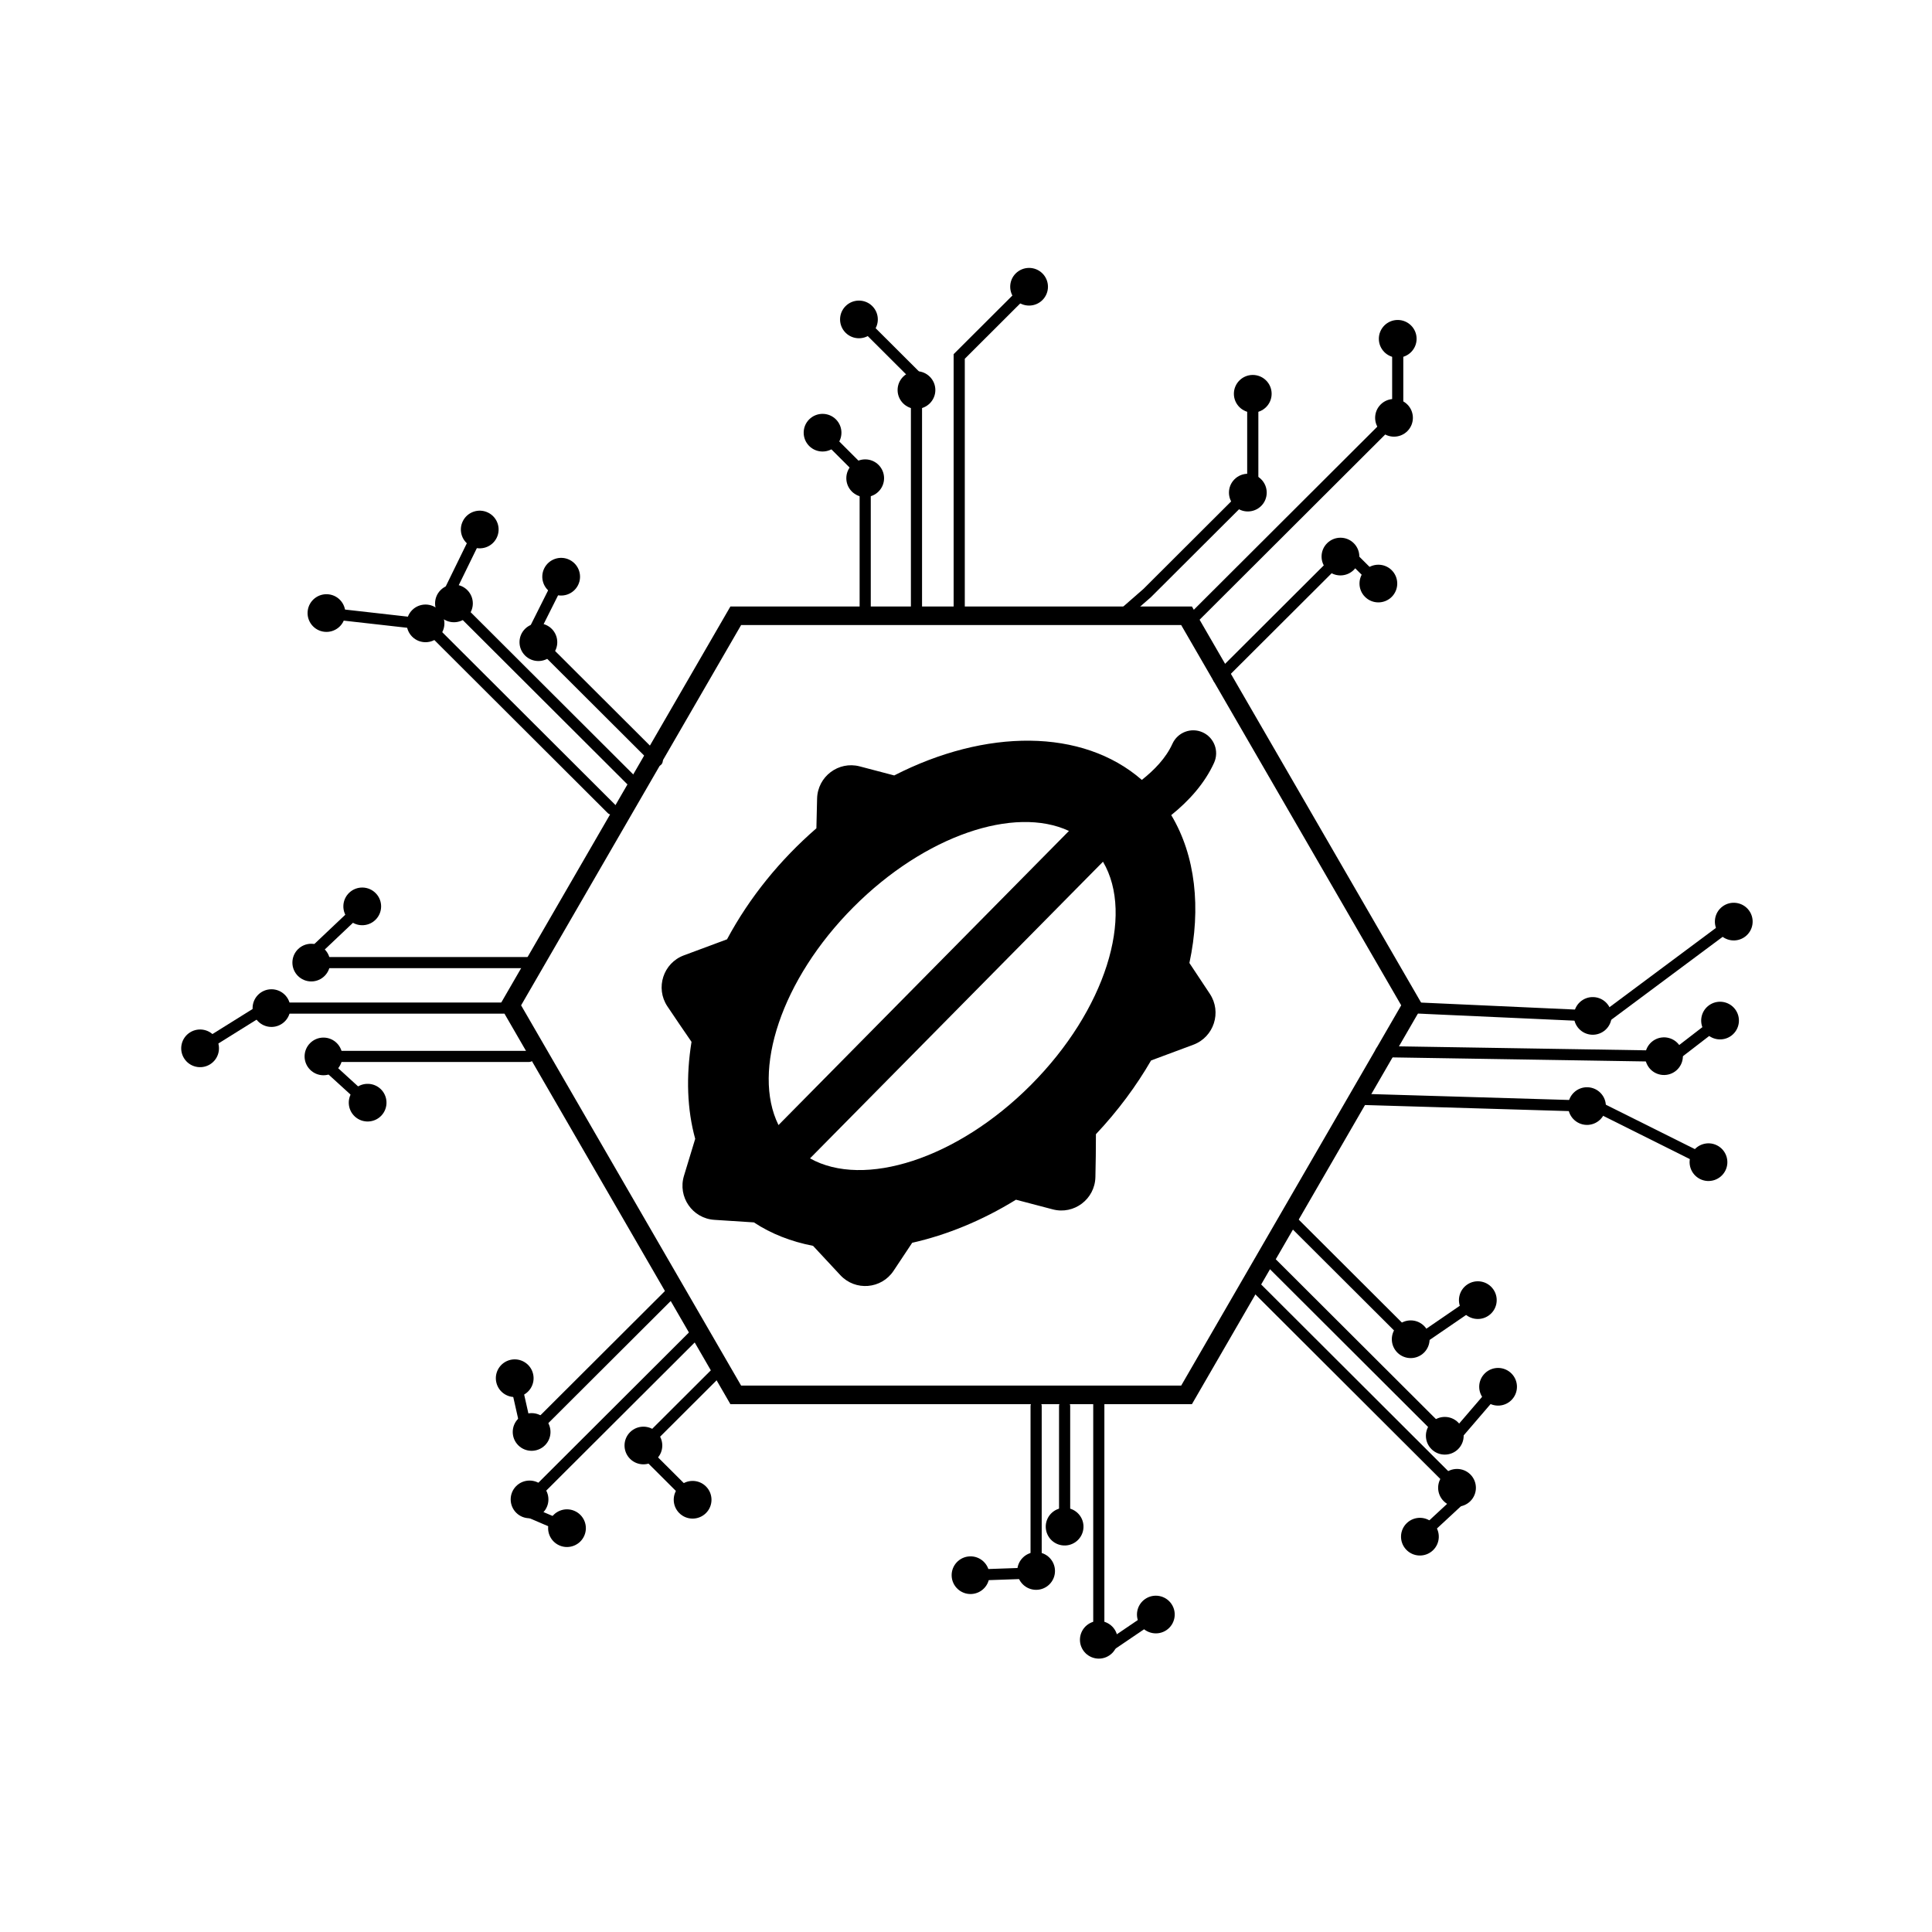 <svg xmlns="http://www.w3.org/2000/svg" xmlns:xlink="http://www.w3.org/1999/xlink" width="500" zoomAndPan="magnify" viewBox="0 0 375 375" height="500" preserveAspectRatio="xMidYMid meet" version="1.0"><defs><clipPath id="524c91702b"><path d="M 332 175 L 340.668 175 L 340.668 183 L 332 183 Z M 332 175 " clip-rule="nonzero"/></clipPath><clipPath id="a58e6d13a7"><path d="M 128 141.105 L 237 141.105 L 237 250 L 128 250 Z M 128 141.105 " clip-rule="nonzero"/></clipPath></defs><rect x="-37.5" width="450" fill="#ffffff" y="-37.5" height="450" fill-opacity="1"/><rect x="-37.5" width="450" fill="#ffffff" y="-37.5" height="450" fill-opacity="1"/><path fill="#000000" d="M 231.352 272.547 L 141.77 272.547 L 96.98 195.133 L 141.77 117.719 L 231.352 117.719 L 276.141 195.133 Z M 143.852 268.945 L 229.266 268.945 L 271.973 195.133 L 229.266 121.32 L 143.852 121.32 L 101.145 195.133 Z M 143.852 268.945 " fill-opacity="1" fill-rule="nonzero"/><path fill="#000000" d="M 309.336 198.277 C 309.336 198.277 309.305 198.277 309.285 198.277 L 272.953 196.633 C 272.355 196.602 271.891 196.098 271.922 195.504 C 271.949 194.91 272.453 194.445 273.051 194.473 L 309.383 196.121 C 309.98 196.148 310.445 196.652 310.414 197.246 C 310.391 197.828 309.91 198.277 309.332 198.277 Z M 309.336 198.277 " fill-opacity="1" fill-rule="nonzero"/><path fill="#000000" d="M 308.984 200.84 C 311.008 200.93 312.723 199.371 312.812 197.352 C 312.902 195.336 311.34 193.625 309.316 193.535 C 307.297 193.445 305.582 195.004 305.492 197.02 C 305.402 199.039 306.965 200.75 308.984 200.84 Z M 308.984 200.84 " fill-opacity="1" fill-rule="nonzero"/><path fill="#000000" d="M 323.168 206.086 L 323.152 206.086 L 268.004 205.203 C 267.406 205.191 266.93 204.699 266.938 204.102 C 266.949 203.512 267.43 203.039 268.023 203.039 L 268.039 203.039 L 323.188 203.926 C 323.785 203.938 324.262 204.426 324.25 205.023 C 324.242 205.617 323.762 206.086 323.168 206.086 Z M 323.168 206.086 " fill-opacity="1" fill-rule="nonzero"/><path fill="#000000" d="M 326.16 203.188 C 326.402 203.605 326.555 204.059 326.617 204.539 C 326.68 205.02 326.645 205.496 326.52 205.961 C 326.391 206.43 326.18 206.855 325.883 207.238 C 325.586 207.625 325.227 207.938 324.805 208.176 C 324.383 208.418 323.93 208.57 323.449 208.629 C 322.969 208.691 322.492 208.66 322.023 208.531 C 321.555 208.406 321.129 208.195 320.742 207.898 C 320.359 207.602 320.047 207.242 319.805 206.82 C 319.562 206.402 319.41 205.949 319.348 205.469 C 319.285 204.988 319.32 204.516 319.445 204.047 C 319.574 203.578 319.785 203.152 320.082 202.77 C 320.379 202.387 320.738 202.074 321.16 201.832 C 321.582 201.59 322.035 201.438 322.516 201.379 C 323 201.316 323.473 201.348 323.941 201.477 C 324.41 201.602 324.84 201.816 325.223 202.109 C 325.605 202.406 325.922 202.766 326.16 203.188 Z M 326.16 203.188 " fill-opacity="1" fill-rule="nonzero"/><path fill="#000000" d="M 308.219 215.773 C 308.219 215.773 308.199 215.773 308.188 215.773 L 264.672 214.477 C 264.074 214.461 263.605 213.961 263.621 213.363 C 263.641 212.781 264.121 212.316 264.703 212.316 C 264.715 212.316 264.727 212.316 264.738 212.316 L 308.254 213.613 C 308.852 213.629 309.32 214.129 309.305 214.727 C 309.285 215.309 308.805 215.773 308.219 215.773 Z M 308.219 215.773 " fill-opacity="1" fill-rule="nonzero"/><path fill="#000000" d="M 307.93 218.344 C 309.949 218.402 311.641 216.816 311.699 214.797 C 311.762 212.781 310.168 211.094 308.148 211.035 C 306.125 210.973 304.438 212.562 304.375 214.578 C 304.316 216.594 305.906 218.281 307.93 218.344 Z M 307.93 218.344 " fill-opacity="1" fill-rule="nonzero"/><path fill="#000000" d="M 310.922 199.031 C 310.594 199.031 310.262 198.879 310.051 198.594 C 309.691 198.117 309.789 197.438 310.27 197.082 L 336.023 177.902 C 336.504 177.547 337.18 177.645 337.539 178.125 C 337.895 178.602 337.801 179.281 337.32 179.637 L 311.566 198.816 C 311.371 198.957 311.145 199.031 310.922 199.031 Z M 310.922 199.031 " fill-opacity="1" fill-rule="nonzero"/><g clip-path="url(#524c91702b)"><path fill="#000000" d="M 338.715 181.812 C 340.336 180.605 340.672 178.316 339.461 176.695 C 338.25 175.078 335.953 174.742 334.328 175.953 C 332.711 177.16 332.375 179.449 333.586 181.07 C 334.797 182.688 337.09 183.023 338.715 181.812 Z M 338.715 181.812 " fill-opacity="1" fill-rule="nonzero"/></g><path fill="#000000" d="M 324.594 206.316 C 324.27 206.316 323.949 206.176 323.734 205.898 C 323.371 205.426 323.457 204.742 323.93 204.379 L 333.34 197.125 C 333.812 196.762 334.496 196.848 334.859 197.32 C 335.227 197.793 335.137 198.473 334.664 198.836 L 325.254 206.09 C 325.055 206.242 324.824 206.316 324.594 206.316 Z M 324.594 206.316 " fill-opacity="1" fill-rule="nonzero"/><path fill="#000000" d="M 336.102 200.988 C 337.703 199.75 337.996 197.457 336.762 195.859 C 335.523 194.258 333.227 193.965 331.621 195.199 C 330.02 196.434 329.727 198.727 330.961 200.328 C 332.195 201.926 334.5 202.219 336.102 200.988 Z M 336.102 200.988 " fill-opacity="1" fill-rule="nonzero"/><path fill="#000000" d="M 331.777 226.738 C 331.617 226.738 331.449 226.703 331.293 226.625 L 309.191 215.594 C 308.656 215.328 308.441 214.68 308.707 214.141 C 308.977 213.609 309.625 213.395 310.164 213.66 L 332.266 224.688 C 332.801 224.957 333.016 225.605 332.75 226.141 C 332.559 226.52 332.176 226.738 331.777 226.738 Z M 331.777 226.738 " fill-opacity="1" fill-rule="nonzero"/><path fill="#000000" d="M 329.977 228.848 C 331.785 229.75 333.988 229.016 334.895 227.211 C 335.801 225.406 335.062 223.207 333.254 222.305 C 331.445 221.402 329.242 222.137 328.336 223.941 C 327.43 225.746 328.168 227.941 329.977 228.848 Z M 329.977 228.848 " fill-opacity="1" fill-rule="nonzero"/><path fill="#000000" d="M 231.422 121.703 L 230.422 121.703 C 229.824 121.703 229.34 121.219 229.34 120.621 C 229.34 120.023 229.824 119.543 230.422 119.543 L 230.527 119.543 L 269.945 80.207 C 270.367 79.785 271.055 79.785 271.477 80.207 C 271.898 80.629 271.898 81.312 271.477 81.734 L 231.426 121.699 Z M 231.422 121.703 " fill-opacity="1" fill-rule="nonzero"/><path fill="#000000" d="M 273.168 83.684 C 274.598 82.258 274.598 79.941 273.168 78.512 C 271.738 77.086 269.418 77.086 267.984 78.512 C 266.555 79.938 266.555 82.254 267.984 83.684 C 269.414 85.113 271.738 85.113 273.168 83.684 Z M 273.168 83.684 " fill-opacity="1" fill-rule="nonzero"/><path fill="#000000" d="M 236.504 132.738 C 236.227 132.738 235.949 132.637 235.738 132.422 C 235.316 132 235.316 131.316 235.738 130.895 L 259.547 107.141 C 259.969 106.719 260.656 106.719 261.078 107.141 C 261.5 107.562 261.5 108.246 261.078 108.668 L 237.27 132.422 C 237.059 132.637 236.781 132.738 236.504 132.738 Z M 236.504 132.738 " fill-opacity="1" fill-rule="nonzero"/><path fill="#000000" d="M 262.773 110.617 C 264.203 109.188 264.203 106.871 262.773 105.441 C 261.344 104.012 259.023 104.016 257.59 105.441 C 256.156 106.867 256.16 109.184 257.59 110.617 C 259.02 112.047 261.34 112.043 262.773 110.617 Z M 262.773 110.617 " fill-opacity="1" fill-rule="nonzero"/><path fill="#000000" d="M 218.254 120.047 C 217.953 120.047 217.652 119.918 217.438 119.68 C 217.047 119.227 217.094 118.547 217.539 118.156 L 221.938 114.316 L 241.57 94.723 C 241.992 94.301 242.68 94.301 243.102 94.723 C 243.523 95.145 243.523 95.828 243.102 96.25 L 223.391 115.914 L 218.965 119.777 C 218.758 119.957 218.508 120.043 218.254 120.043 Z M 218.254 120.047 " fill-opacity="1" fill-rule="nonzero"/><path fill="#000000" d="M 244.797 98.203 C 246.227 96.777 246.227 94.461 244.797 93.031 C 243.367 91.598 241.047 91.602 239.613 93.031 C 238.18 94.457 238.184 96.773 239.613 98.203 C 241.043 99.633 243.363 99.629 244.797 98.203 Z M 244.797 98.203 " fill-opacity="1" fill-rule="nonzero"/><path fill="#000000" d="M 243.16 94.855 C 242.562 94.855 242.078 94.375 242.078 93.773 L 242.078 76.25 C 242.078 75.652 242.562 75.168 243.16 75.168 C 243.762 75.168 244.246 75.652 244.246 76.25 L 244.246 93.773 C 244.246 94.375 243.762 94.855 243.16 94.855 Z M 243.16 94.855 " fill-opacity="1" fill-rule="nonzero"/><path fill="#000000" d="M 246.824 76.434 C 246.824 74.414 245.184 72.777 243.16 72.777 C 241.141 72.777 239.496 74.418 239.496 76.434 C 239.496 78.453 241.141 80.09 243.16 80.09 C 245.184 80.09 246.824 78.453 246.824 76.434 Z M 246.824 76.434 " fill-opacity="1" fill-rule="nonzero"/><path fill="#000000" d="M 271.297 79.375 C 270.695 79.375 270.215 78.891 270.215 78.293 L 270.215 65.582 C 270.215 64.984 270.695 64.5 271.297 64.5 C 271.895 64.5 272.379 64.984 272.379 65.582 L 272.379 78.293 C 272.379 78.891 271.895 79.375 271.297 79.375 Z M 271.297 79.375 " fill-opacity="1" fill-rule="nonzero"/><path fill="#000000" d="M 274.961 65.762 C 274.961 63.738 273.316 62.105 271.297 62.105 C 269.273 62.105 267.633 63.742 267.633 65.762 C 267.633 67.777 269.273 69.418 271.297 69.418 C 273.316 69.418 274.961 67.777 274.961 65.762 Z M 274.961 65.762 " fill-opacity="1" fill-rule="nonzero"/><path fill="#000000" d="M 267.672 114.477 C 267.395 114.477 267.117 114.371 266.906 114.16 L 261.375 108.641 C 260.953 108.219 260.953 107.535 261.375 107.113 C 261.801 106.691 262.484 106.691 262.906 107.113 L 268.438 112.633 C 268.859 113.055 268.859 113.738 268.438 114.16 C 268.223 114.371 267.949 114.477 267.672 114.477 Z M 267.672 114.477 " fill-opacity="1" fill-rule="nonzero"/><path fill="#000000" d="M 264.949 115.852 C 266.379 117.281 268.699 117.281 270.133 115.852 C 271.562 114.426 271.562 112.109 270.133 110.68 C 268.703 109.254 266.383 109.254 264.949 110.68 C 263.52 112.105 263.52 114.422 264.949 115.852 Z M 264.949 115.852 " fill-opacity="1" fill-rule="nonzero"/><path fill="#000000" d="M 177.887 120.598 C 177.285 120.598 176.805 120.113 176.805 119.516 L 176.805 75.52 C 176.805 74.922 177.285 74.438 177.887 74.438 C 178.484 74.438 178.969 74.922 178.969 75.52 L 178.969 119.516 C 178.969 120.113 178.484 120.598 177.887 120.598 Z M 177.887 120.598 " fill-opacity="1" fill-rule="nonzero"/><path fill="#000000" d="M 181.551 75.707 C 181.551 73.688 179.906 72.051 177.887 72.051 C 175.863 72.051 174.223 73.688 174.223 75.707 C 174.223 77.723 175.863 79.363 177.887 79.363 C 179.906 79.363 181.551 77.723 181.551 75.707 Z M 181.551 75.707 " fill-opacity="1" fill-rule="nonzero"/><path fill="#000000" d="M 167.934 120.047 C 167.336 120.047 166.852 119.562 166.852 118.965 L 166.852 92.637 C 166.852 92.039 167.336 91.555 167.934 91.555 C 168.535 91.555 169.016 92.039 169.016 92.637 L 169.016 118.965 C 169.016 119.562 168.535 120.047 167.934 120.047 Z M 167.934 120.047 " fill-opacity="1" fill-rule="nonzero"/><path fill="#000000" d="M 171.598 92.82 C 171.598 90.801 169.957 89.164 167.934 89.164 C 165.914 89.164 164.27 90.805 164.27 92.82 C 164.27 94.836 165.914 96.477 167.934 96.477 C 169.957 96.477 171.598 94.836 171.598 92.82 Z M 171.598 92.82 " fill-opacity="1" fill-rule="nonzero"/><path fill="#000000" d="M 186.18 119.496 C 185.582 119.496 185.098 119.012 185.098 118.414 L 185.098 68.742 L 199.109 54.762 C 199.531 54.344 200.215 54.344 200.637 54.762 C 201.062 55.184 201.062 55.871 200.637 56.289 L 187.266 69.637 L 187.266 118.414 C 187.266 119.012 186.781 119.496 186.18 119.496 Z M 186.18 119.496 " fill-opacity="1" fill-rule="nonzero"/><path fill="#000000" d="M 202.336 58.242 C 203.766 56.816 203.766 54.5 202.336 53.07 C 200.906 51.645 198.586 51.645 197.152 53.07 C 195.723 54.496 195.723 56.812 197.152 58.242 C 198.582 59.668 200.902 59.668 202.336 58.242 Z M 202.336 58.242 " fill-opacity="1" fill-rule="nonzero"/><path fill="#000000" d="M 177.52 73.855 C 177.238 73.855 176.961 73.75 176.754 73.539 L 165.824 62.633 C 165.402 62.211 165.402 61.527 165.824 61.105 C 166.25 60.684 166.934 60.684 167.355 61.105 L 178.285 72.012 C 178.707 72.434 178.707 73.117 178.285 73.539 C 178.07 73.75 177.797 73.855 177.52 73.855 Z M 177.52 73.855 " fill-opacity="1" fill-rule="nonzero"/><path fill="#000000" d="M 169.312 59.414 C 167.883 57.988 165.562 57.988 164.129 59.414 C 162.699 60.84 162.699 63.156 164.129 64.586 C 165.559 66.012 167.879 66.012 169.312 64.586 C 170.742 63.16 170.742 60.844 169.312 59.414 Z M 169.312 59.414 " fill-opacity="1" fill-rule="nonzero"/><path fill="#000000" d="M 166.66 92.051 C 166.383 92.051 166.105 91.945 165.895 91.734 L 158.766 84.617 C 158.344 84.195 158.344 83.512 158.766 83.09 C 159.188 82.668 159.875 82.668 160.297 83.09 L 167.426 90.207 C 167.848 90.625 167.848 91.312 167.426 91.734 C 167.211 91.945 166.938 92.051 166.66 92.051 Z M 166.66 92.051 " fill-opacity="1" fill-rule="nonzero"/><path fill="#000000" d="M 162.25 81.398 C 160.82 79.973 158.5 79.973 157.066 81.398 C 155.637 82.824 155.637 85.141 157.066 86.57 C 158.496 87.996 160.816 87.996 162.25 86.57 C 163.68 85.145 163.68 82.828 162.25 81.398 Z M 162.25 81.398 " fill-opacity="1" fill-rule="nonzero"/><path fill="#000000" d="M 97.703 196.75 L 52.512 196.75 C 51.914 196.75 51.43 196.27 51.43 195.672 C 51.43 195.07 51.914 194.59 52.512 194.59 L 97.707 194.59 C 98.305 194.59 98.789 195.07 98.789 195.672 C 98.789 196.27 98.305 196.75 97.707 196.75 Z M 97.703 196.75 " fill-opacity="1" fill-rule="nonzero"/><path fill="#000000" d="M 52.691 192.016 C 50.668 192.016 49.027 193.652 49.027 195.672 C 49.027 197.688 50.672 199.328 52.691 199.328 C 54.715 199.328 56.355 197.688 56.355 195.672 C 56.355 193.652 54.715 192.016 52.691 192.016 Z M 52.691 192.016 " fill-opacity="1" fill-rule="nonzero"/><path fill="#000000" d="M 102.68 206.129 L 62.602 206.129 C 62 206.129 61.52 205.648 61.52 205.051 C 61.52 204.453 62 203.969 62.602 203.969 L 102.68 203.969 C 103.281 203.969 103.762 204.453 103.762 205.051 C 103.762 205.648 103.281 206.129 102.68 206.129 Z M 102.68 206.129 " fill-opacity="1" fill-rule="nonzero"/><path fill="#000000" d="M 62.785 201.395 C 60.762 201.395 59.121 203.031 59.121 205.051 C 59.121 207.066 60.766 208.707 62.785 208.707 C 64.805 208.707 66.449 207.066 66.449 205.051 C 66.449 203.031 64.805 201.395 62.785 201.395 Z M 62.785 201.395 " fill-opacity="1" fill-rule="nonzero"/><path fill="#000000" d="M 103.234 187.922 L 60.238 187.922 C 59.637 187.922 59.152 187.438 59.152 186.84 C 59.152 186.242 59.637 185.762 60.238 185.762 L 103.234 185.762 C 103.836 185.762 104.32 186.242 104.32 186.84 C 104.32 187.438 103.836 187.922 103.234 187.922 Z M 103.234 187.922 " fill-opacity="1" fill-rule="nonzero"/><path fill="#000000" d="M 60.418 183.184 C 58.391 183.184 56.754 184.824 56.754 186.84 C 56.754 188.859 58.395 190.496 60.418 190.496 C 62.438 190.496 64.082 188.859 64.082 186.84 C 64.082 184.824 62.438 183.184 60.418 183.184 Z M 60.418 183.184 " fill-opacity="1" fill-rule="nonzero"/><path fill="#000000" d="M 103.055 279.152 C 102.777 279.152 102.5 279.047 102.289 278.832 C 101.867 278.414 101.867 277.727 102.289 277.305 L 130.117 249.539 C 130.539 249.117 131.227 249.117 131.648 249.539 C 132.07 249.957 132.07 250.645 131.648 251.066 L 103.82 278.832 C 103.609 279.047 103.332 279.152 103.055 279.152 Z M 103.055 279.152 " fill-opacity="1" fill-rule="nonzero"/><path fill="#000000" d="M 100.594 275.359 C 99.164 276.785 99.164 279.102 100.594 280.531 C 102.023 281.957 104.344 281.957 105.777 280.531 C 107.211 279.105 107.207 276.789 105.777 275.359 C 104.348 273.93 102.027 273.93 100.594 275.359 Z M 100.594 275.359 " fill-opacity="1" fill-rule="nonzero"/><path fill="#000000" d="M 102.652 292.246 C 102.375 292.246 102.094 292.141 101.887 291.926 C 101.465 291.508 101.465 290.82 101.887 290.398 L 133.988 258.367 C 134.41 257.945 135.098 257.945 135.52 258.367 C 135.941 258.789 135.941 259.473 135.52 259.895 L 103.418 291.926 C 103.203 292.141 102.93 292.246 102.652 292.246 Z M 102.652 292.246 " fill-opacity="1" fill-rule="nonzero"/><path fill="#000000" d="M 100.191 288.449 C 98.766 289.875 98.766 292.191 100.191 293.621 C 101.621 295.051 103.945 295.047 105.375 293.621 C 106.809 292.195 106.805 289.879 105.375 288.449 C 103.949 287.02 101.625 287.02 100.191 288.449 Z M 100.191 288.449 " fill-opacity="1" fill-rule="nonzero"/><path fill="#000000" d="M 124.754 281.777 C 124.477 281.777 124.199 281.672 123.988 281.461 C 123.566 281.039 123.566 280.355 123.988 279.934 L 138.414 265.539 C 138.836 265.117 139.523 265.117 139.945 265.539 C 140.367 265.961 140.367 266.645 139.945 267.066 L 125.52 281.461 C 125.305 281.672 125.031 281.777 124.754 281.777 Z M 124.754 281.777 " fill-opacity="1" fill-rule="nonzero"/><path fill="#000000" d="M 122.293 277.984 C 120.863 279.41 120.863 281.727 122.293 283.156 C 123.723 284.582 126.043 284.582 127.477 283.156 C 128.91 281.73 128.906 279.414 127.477 277.984 C 126.047 276.559 123.727 276.559 122.293 277.984 Z M 122.293 277.984 " fill-opacity="1" fill-rule="nonzero"/><path fill="#000000" d="M 201.113 306.195 C 200.512 306.195 200.027 305.715 200.027 305.113 L 200.027 272.926 C 200.027 272.328 200.512 271.844 201.113 271.844 C 201.711 271.844 202.195 272.328 202.195 272.926 L 202.195 305.113 C 202.195 305.715 201.711 306.195 201.113 306.195 Z M 201.113 306.195 " fill-opacity="1" fill-rule="nonzero"/><path fill="#000000" d="M 197.449 304.93 C 197.449 306.953 199.09 308.586 201.113 308.586 C 203.133 308.586 204.773 306.949 204.773 304.93 C 204.773 302.914 203.133 301.273 201.113 301.273 C 199.09 301.273 197.449 302.914 197.449 304.93 Z M 197.449 304.93 " fill-opacity="1" fill-rule="nonzero"/><path fill="#000000" d="M 206.641 297.57 C 206.043 297.57 205.559 297.09 205.559 296.492 L 205.559 272.926 C 205.559 272.328 206.043 271.844 206.641 271.844 C 207.242 271.844 207.723 272.328 207.723 272.926 L 207.723 296.492 C 207.723 297.09 207.242 297.57 206.641 297.57 Z M 206.641 297.57 " fill-opacity="1" fill-rule="nonzero"/><path fill="#000000" d="M 208.566 293.211 C 208.98 293.469 209.332 293.793 209.613 294.184 C 209.898 294.578 210.098 295.012 210.207 295.484 C 210.32 295.953 210.336 296.43 210.258 296.91 C 210.18 297.387 210.016 297.832 209.758 298.246 C 209.504 298.656 209.18 299.004 208.785 299.289 C 208.391 299.57 207.957 299.77 207.484 299.883 C 207.012 299.992 206.535 300.008 206.055 299.93 C 205.574 299.855 205.129 299.688 204.715 299.434 C 204.301 299.18 203.953 298.855 203.668 298.461 C 203.387 298.066 203.188 297.633 203.074 297.164 C 202.965 296.691 202.949 296.215 203.023 295.738 C 203.102 295.258 203.27 294.812 203.523 294.398 C 203.781 293.988 204.105 293.641 204.5 293.355 C 204.895 293.074 205.328 292.875 205.801 292.766 C 206.273 292.652 206.75 292.637 207.23 292.715 C 207.707 292.793 208.156 292.957 208.566 293.211 Z M 208.566 293.211 " fill-opacity="1" fill-rule="nonzero"/><path fill="#000000" d="M 213.277 319.547 C 212.676 319.547 212.195 319.062 212.195 318.465 L 212.195 272.371 C 212.195 271.773 212.676 271.289 213.277 271.289 C 213.875 271.289 214.359 271.773 214.359 272.371 L 214.359 318.465 C 214.359 319.062 213.875 319.547 213.277 319.547 Z M 213.277 319.547 " fill-opacity="1" fill-rule="nonzero"/><path fill="#000000" d="M 216.664 316.883 C 216.852 317.332 216.945 317.797 216.945 318.281 C 216.945 318.766 216.852 319.234 216.664 319.68 C 216.48 320.129 216.215 320.523 215.871 320.867 C 215.527 321.211 215.129 321.473 214.684 321.66 C 214.234 321.844 213.766 321.938 213.281 321.938 C 212.793 321.938 212.328 321.844 211.879 321.66 C 211.43 321.473 211.031 321.211 210.688 320.867 C 210.344 320.523 210.082 320.129 209.895 319.68 C 209.707 319.234 209.617 318.766 209.617 318.281 C 209.617 317.797 209.707 317.332 209.895 316.883 C 210.082 316.434 210.344 316.039 210.688 315.695 C 211.031 315.355 211.43 315.09 211.879 314.902 C 212.328 314.719 212.793 314.625 213.281 314.625 C 213.766 314.625 214.234 314.719 214.684 314.902 C 215.129 315.09 215.527 315.355 215.871 315.695 C 216.215 316.039 216.48 316.434 216.664 316.883 Z M 216.664 316.883 " fill-opacity="1" fill-rule="nonzero"/><path fill="#000000" d="M 282.938 289.988 C 282.66 289.988 282.383 289.887 282.172 289.672 L 242.375 249.957 C 241.953 249.539 241.953 248.852 242.375 248.43 C 242.797 248.012 243.484 248.012 243.906 248.43 L 283.703 288.145 C 284.125 288.566 284.125 289.25 283.703 289.672 C 283.488 289.887 283.215 289.988 282.938 289.988 Z M 282.938 289.988 " fill-opacity="1" fill-rule="nonzero"/><path fill="#000000" d="M 280.215 291.367 C 281.645 292.793 283.965 292.793 285.398 291.367 C 286.832 289.938 286.828 287.621 285.398 286.191 C 283.969 284.762 281.648 284.766 280.215 286.191 C 278.781 287.621 278.785 289.938 280.215 291.367 Z M 280.215 291.367 " fill-opacity="1" fill-rule="nonzero"/><path fill="#000000" d="M 280.559 279.895 C 280.281 279.895 280.004 279.789 279.793 279.574 L 245.691 245.547 C 245.27 245.125 245.27 244.441 245.691 244.02 C 246.113 243.598 246.801 243.598 247.223 244.02 L 281.324 278.047 C 281.746 278.469 281.746 279.152 281.324 279.574 C 281.109 279.789 280.836 279.895 280.559 279.895 Z M 280.559 279.895 " fill-opacity="1" fill-rule="nonzero"/><path fill="#000000" d="M 277.84 281.27 C 279.27 282.695 281.59 282.695 283.023 281.27 C 284.457 279.844 284.453 277.527 283.023 276.098 C 281.594 274.664 279.273 274.668 277.84 276.098 C 276.406 277.523 276.41 279.84 277.84 281.27 Z M 277.84 281.27 " fill-opacity="1" fill-rule="nonzero"/><path fill="#000000" d="M 273.949 261.156 C 273.672 261.156 273.395 261.055 273.184 260.84 L 249.008 236.719 C 248.586 236.297 248.586 235.609 249.008 235.191 C 249.434 234.77 250.117 234.77 250.539 235.191 L 274.715 259.312 C 275.137 259.734 275.137 260.418 274.715 260.84 C 274.5 261.055 274.227 261.156 273.949 261.156 Z M 273.949 261.156 " fill-opacity="1" fill-rule="nonzero"/><path fill="#000000" d="M 271.227 262.535 C 272.656 263.961 274.977 263.961 276.41 262.535 C 277.844 261.105 277.84 258.793 276.41 257.359 C 274.98 255.93 272.66 255.934 271.227 257.359 C 269.793 258.789 269.797 261.105 271.227 262.535 Z M 271.227 262.535 " fill-opacity="1" fill-rule="nonzero"/><path fill="#000000" d="M 118.719 158.125 C 118.441 158.125 118.164 158.02 117.953 157.809 L 81.699 121.629 C 81.277 121.211 81.277 120.523 81.699 120.105 C 82.121 119.684 82.809 119.684 83.23 120.105 L 119.484 156.281 C 119.906 156.703 119.906 157.387 119.484 157.809 C 119.27 158.02 118.996 158.125 118.719 158.125 Z M 118.719 158.125 " fill-opacity="1" fill-rule="nonzero"/><path fill="#000000" d="M 85.188 118.41 C 83.758 116.984 81.438 116.984 80.004 118.41 C 78.574 119.836 78.574 122.152 80.004 123.582 C 81.434 125.008 83.754 125.008 85.188 123.582 C 86.617 122.156 86.617 119.84 85.188 118.41 Z M 85.188 118.41 " fill-opacity="1" fill-rule="nonzero"/><path fill="#000000" d="M 123.141 153.156 C 122.863 153.156 122.586 153.051 122.375 152.84 L 87.215 117.754 C 86.793 117.332 86.793 116.648 87.215 116.227 C 87.637 115.805 88.324 115.805 88.746 116.227 L 123.906 151.312 C 124.328 151.734 124.328 152.418 123.906 152.84 C 123.691 153.051 123.418 153.156 123.141 153.156 Z M 123.141 153.156 " fill-opacity="1" fill-rule="nonzero"/><path fill="#000000" d="M 90.703 114.535 C 89.273 113.109 86.953 113.109 85.52 114.535 C 84.09 115.961 84.09 118.277 85.52 119.707 C 86.949 121.133 89.27 121.133 90.703 119.707 C 92.133 118.281 92.133 115.965 90.703 114.535 Z M 90.703 114.535 " fill-opacity="1" fill-rule="nonzero"/><path fill="#000000" d="M 127.566 148.742 C 127.289 148.742 127.012 148.637 126.801 148.426 L 103.609 125.281 C 103.188 124.859 103.188 124.176 103.609 123.754 C 104.031 123.332 104.715 123.332 105.137 123.754 L 128.332 146.898 C 128.754 147.316 128.754 148.004 128.332 148.426 C 128.117 148.637 127.844 148.742 127.566 148.742 Z M 127.566 148.742 " fill-opacity="1" fill-rule="nonzero"/><path fill="#000000" d="M 107.094 122.062 C 105.664 120.637 103.344 120.637 101.91 122.062 C 100.477 123.488 100.48 125.805 101.91 127.234 C 103.34 128.664 105.66 128.664 107.094 127.234 C 108.527 125.809 108.523 123.492 107.094 122.062 Z M 107.094 122.062 " fill-opacity="1" fill-rule="nonzero"/><path fill="#000000" d="M 103.559 123.727 C 103.395 123.727 103.23 123.691 103.074 123.613 C 102.539 123.344 102.324 122.695 102.59 122.164 L 108.039 111.293 C 108.305 110.758 108.953 110.543 109.488 110.809 C 110.023 111.078 110.238 111.727 109.973 112.258 L 104.523 123.129 C 104.332 123.508 103.953 123.727 103.555 123.727 Z M 103.559 123.727 " fill-opacity="1" fill-rule="nonzero"/><path fill="#000000" d="M 112.199 113.574 C 113.105 111.77 112.367 109.57 110.559 108.668 C 108.75 107.762 106.551 108.496 105.645 110.301 C 104.738 112.105 105.473 114.305 107.281 115.207 C 109.09 116.113 111.293 115.379 112.199 113.574 Z M 112.199 113.574 " fill-opacity="1" fill-rule="nonzero"/><path fill="#000000" d="M 87.352 115.656 C 87.191 115.656 87.027 115.617 86.875 115.547 C 86.34 115.285 86.113 114.641 86.379 114.102 L 92.227 102.141 C 92.488 101.602 93.137 101.379 93.676 101.641 C 94.211 101.906 94.438 102.551 94.172 103.086 L 88.324 115.051 C 88.137 115.434 87.75 115.66 87.352 115.66 Z M 87.352 115.656 " fill-opacity="1" fill-rule="nonzero"/><path fill="#000000" d="M 96.41 104.379 C 97.297 102.566 96.543 100.375 94.723 99.492 C 92.906 98.605 90.711 99.359 89.824 101.176 C 88.938 102.988 89.691 105.18 91.512 106.062 C 93.332 106.945 95.527 106.195 96.41 104.379 Z M 96.41 104.379 " fill-opacity="1" fill-rule="nonzero"/><path fill="#000000" d="M 79.266 121.871 C 79.223 121.871 79.18 121.871 79.141 121.863 L 63.059 120.051 C 62.465 119.98 62.039 119.449 62.105 118.855 C 62.176 118.258 62.711 117.836 63.305 117.902 L 79.387 119.719 C 79.98 119.785 80.406 120.32 80.34 120.914 C 80.277 121.465 79.809 121.871 79.266 121.871 Z M 79.266 121.871 " fill-opacity="1" fill-rule="nonzero"/><path fill="#000000" d="M 63.777 115.359 C 61.766 115.133 59.953 116.574 59.723 118.582 C 59.496 120.59 60.941 122.402 62.953 122.629 C 64.965 122.855 66.781 121.414 67.008 119.406 C 67.234 117.395 65.793 115.586 63.781 115.359 Z M 63.777 115.359 " fill-opacity="1" fill-rule="nonzero"/><path fill="#000000" d="M 58.586 188.105 C 58.301 188.105 58.012 187.992 57.801 187.766 C 57.387 187.336 57.406 186.648 57.84 186.238 L 69.691 175.02 C 70.125 174.609 70.809 174.625 71.223 175.059 C 71.633 175.492 71.613 176.176 71.18 176.586 L 59.332 187.805 C 59.121 188.004 58.855 188.102 58.586 188.102 Z M 58.586 188.105 " fill-opacity="1" fill-rule="nonzero"/><path fill="#000000" d="M 72.832 178.582 C 74.301 177.191 74.363 174.879 72.969 173.414 C 71.574 171.945 69.258 171.887 67.789 173.273 C 66.32 174.664 66.258 176.977 67.652 178.445 C 69.043 179.91 71.363 179.973 72.832 178.582 Z M 72.832 178.582 " fill-opacity="1" fill-rule="nonzero"/><path fill="#000000" d="M 38.684 204.656 C 38.32 204.656 37.969 204.477 37.762 204.148 C 37.445 203.641 37.602 202.977 38.105 202.66 L 49.898 195.305 C 50.402 194.988 51.074 195.145 51.391 195.648 C 51.703 196.152 51.551 196.824 51.047 197.137 L 39.254 204.492 C 39.078 204.605 38.879 204.656 38.68 204.656 Z M 38.684 204.656 " fill-opacity="1" fill-rule="nonzero"/><path fill="#000000" d="M 36.895 200.379 C 35.18 201.449 34.656 203.703 35.73 205.418 C 36.801 207.133 39.062 207.652 40.781 206.582 C 42.496 205.512 43.02 203.258 41.945 201.543 C 40.875 199.828 38.613 199.309 36.895 200.379 Z M 36.895 200.379 " fill-opacity="1" fill-rule="nonzero"/><path fill="#000000" d="M 71.496 215.23 C 71.234 215.23 70.973 215.137 70.766 214.945 L 60.43 205.52 C 59.992 205.113 59.957 204.43 60.363 203.992 C 60.766 203.551 61.453 203.52 61.895 203.922 L 72.227 213.352 C 72.668 213.754 72.703 214.438 72.297 214.879 C 72.082 215.109 71.793 215.23 71.5 215.23 Z M 71.496 215.23 " fill-opacity="1" fill-rule="nonzero"/><path fill="#000000" d="M 68.887 216.727 C 70.379 218.086 72.699 217.984 74.062 216.496 C 75.426 215.004 75.32 212.691 73.832 211.328 C 72.336 209.969 70.02 210.07 68.656 211.559 C 67.289 213.047 67.395 215.363 68.887 216.727 Z M 68.887 216.727 " fill-opacity="1" fill-rule="nonzero"/><path fill="#000000" d="M 102.422 279.738 C 101.926 279.738 101.477 279.395 101.367 278.895 L 98.812 267.57 C 98.684 266.984 99.051 266.41 99.633 266.281 C 100.219 266.152 100.797 266.516 100.93 267.098 L 103.48 278.422 C 103.613 279.008 103.246 279.582 102.664 279.711 C 102.582 279.73 102.504 279.738 102.426 279.738 Z M 102.422 279.738 " fill-opacity="1" fill-rule="nonzero"/><path fill="#000000" d="M 103.48 266.707 C 103.039 264.738 101.078 263.5 99.102 263.941 C 97.129 264.387 95.887 266.34 96.332 268.312 C 96.773 270.281 98.734 271.52 100.711 271.078 C 102.684 270.637 103.926 268.68 103.48 266.707 Z M 103.48 266.707 " fill-opacity="1" fill-rule="nonzero"/><path fill="#000000" d="M 110.219 297.77 C 110.078 297.77 109.934 297.742 109.793 297.684 L 101.379 294.086 C 100.828 293.852 100.57 293.215 100.809 292.668 C 101.043 292.117 101.676 291.863 102.23 292.098 L 110.645 295.695 C 111.191 295.93 111.449 296.566 111.215 297.113 C 111.035 297.527 110.641 297.77 110.219 297.77 Z M 110.219 297.77 " fill-opacity="1" fill-rule="nonzero"/><path fill="#000000" d="M 108.609 299.98 C 110.465 300.773 112.621 299.914 113.418 298.059 C 114.219 296.203 113.355 294.055 111.496 293.258 C 109.637 292.461 107.48 293.32 106.684 295.176 C 105.887 297.031 106.75 299.184 108.609 299.98 Z M 108.609 299.98 " fill-opacity="1" fill-rule="nonzero"/><path fill="#000000" d="M 134.566 292.312 C 134.289 292.312 134.008 292.207 133.801 291.996 L 122.988 281.207 C 122.566 280.785 122.566 280.102 122.988 279.68 C 123.41 279.258 124.098 279.258 124.52 279.68 L 135.332 290.469 C 135.754 290.891 135.754 291.574 135.332 291.996 C 135.117 292.207 134.844 292.312 134.566 292.312 Z M 134.566 292.312 " fill-opacity="1" fill-rule="nonzero"/><path fill="#000000" d="M 131.844 293.688 C 133.273 295.117 135.594 295.117 137.027 293.688 C 138.461 292.262 138.457 289.945 137.027 288.516 C 135.598 287.086 133.277 287.09 131.844 288.516 C 130.41 289.941 130.414 292.258 131.844 293.688 Z M 131.844 293.688 " fill-opacity="1" fill-rule="nonzero"/><path fill="#000000" d="M 188.191 306.832 C 187.609 306.832 187.129 306.375 187.109 305.793 C 187.086 305.195 187.559 304.695 188.152 304.676 L 200.434 304.246 C 201.047 304.227 201.535 304.695 201.551 305.289 C 201.574 305.887 201.105 306.387 200.508 306.406 L 188.227 306.832 C 188.227 306.832 188.203 306.832 188.188 306.832 Z M 188.191 306.832 " fill-opacity="1" fill-rule="nonzero"/><path fill="#000000" d="M 188.25 302.09 C 186.227 302.16 184.645 303.855 184.715 305.871 C 184.789 307.891 186.484 309.469 188.508 309.398 C 190.527 309.324 192.113 307.633 192.039 305.617 C 191.969 303.598 190.27 302.016 188.25 302.09 Z M 188.25 302.09 " fill-opacity="1" fill-rule="nonzero"/><path fill="#000000" d="M 213.555 321.785 C 213.207 321.785 212.867 321.621 212.66 321.312 C 212.324 320.82 212.449 320.148 212.945 319.812 L 223.891 312.383 C 224.383 312.051 225.059 312.176 225.395 312.668 C 225.73 313.164 225.605 313.836 225.109 314.172 L 214.164 321.598 C 213.977 321.727 213.766 321.785 213.559 321.785 Z M 213.555 321.785 " fill-opacity="1" fill-rule="nonzero"/><path fill="#000000" d="M 226.41 316.406 C 228.082 315.27 228.516 312.992 227.379 311.324 C 226.242 309.652 223.961 309.223 222.289 310.355 C 220.613 311.492 220.184 313.77 221.32 315.434 C 222.457 317.105 224.738 317.539 226.41 316.406 Z M 226.41 316.406 " fill-opacity="1" fill-rule="nonzero"/><path fill="#000000" d="M 276.594 260.469 C 276.25 260.469 275.914 260.309 275.703 260 C 275.363 259.508 275.492 258.84 275.98 258.5 L 286.387 251.363 C 286.875 251.023 287.551 251.152 287.891 251.641 C 288.23 252.133 288.102 252.805 287.613 253.145 L 277.207 260.277 C 277.02 260.41 276.809 260.469 276.594 260.469 Z M 276.594 260.469 " fill-opacity="1" fill-rule="nonzero"/><path fill="#000000" d="M 288.922 255.367 C 290.59 254.223 291.012 251.945 289.863 250.281 C 288.719 248.617 286.434 248.195 284.77 249.344 C 283.102 250.488 282.68 252.766 283.824 254.43 C 284.973 256.094 287.254 256.516 288.922 255.367 Z M 288.922 255.367 " fill-opacity="1" fill-rule="nonzero"/><path fill="#000000" d="M 283.207 279.062 C 282.961 279.062 282.707 278.977 282.504 278.805 C 282.051 278.414 282 277.734 282.387 277.281 L 290.074 268.328 C 290.465 267.875 291.145 267.824 291.602 268.211 C 292.055 268.602 292.105 269.281 291.719 269.734 L 284.031 278.688 C 283.82 278.934 283.516 279.062 283.207 279.062 Z M 283.207 279.062 " fill-opacity="1" fill-rule="nonzero"/><path fill="#000000" d="M 293.559 271.551 C 294.875 270.016 294.699 267.707 293.16 266.395 C 291.621 265.082 289.309 265.258 287.996 266.793 C 286.676 268.324 286.859 270.637 288.391 271.945 C 289.93 273.262 292.242 273.086 293.559 271.551 Z M 293.559 271.551 " fill-opacity="1" fill-rule="nonzero"/><path fill="#000000" d="M 275.469 299.469 C 275.176 299.469 274.887 299.355 274.676 299.125 C 274.266 298.688 274.293 298.004 274.734 297.598 L 283.793 289.199 C 284.23 288.793 284.914 288.82 285.324 289.258 C 285.73 289.695 285.707 290.379 285.266 290.785 L 276.207 299.184 C 275.996 299.375 275.734 299.469 275.469 299.469 Z M 275.469 299.469 " fill-opacity="1" fill-rule="nonzero"/><path fill="#000000" d="M 273.109 295.586 C 271.625 296.961 271.539 299.277 272.918 300.758 C 274.297 302.238 276.613 302.324 278.098 300.949 C 279.582 299.574 279.668 297.258 278.289 295.777 C 276.914 294.297 274.594 294.211 273.109 295.586 Z M 273.109 295.586 " fill-opacity="1" fill-rule="nonzero"/><g clip-path="url(#a58e6d13a7)"><path fill="#000000" d="M 233.445 142.152 C 235.68 143.172 236.668 145.812 235.652 148.055 C 233.832 152.07 230.746 155.473 227.336 158.211 C 232.059 166.082 233.145 176.258 230.863 186.918 L 234.828 192.898 C 237.188 196.457 235.621 201.293 231.625 202.781 L 223.422 205.836 C 220.547 210.797 216.969 215.633 212.719 220.148 C 212.719 222.871 212.68 225.816 212.617 228.484 C 212.512 232.762 208.461 235.82 204.34 234.738 L 197.199 232.863 C 190.621 236.922 183.746 239.715 177.055 241.223 L 173.438 246.668 C 171.074 250.223 166.02 250.637 163.113 247.512 L 157.812 241.816 C 153.574 240.996 149.684 239.484 146.332 237.266 L 138.652 236.77 C 134.398 236.496 131.512 232.312 132.758 228.223 L 134.914 221.129 C 134.922 221.102 134.93 221.074 134.938 221.047 C 133.367 215.371 133.137 208.93 134.223 202.223 C 132.73 200.035 131.004 197.547 129.531 195.32 C 127.168 191.762 128.738 186.926 132.73 185.438 L 140.977 182.371 C 141.02 182.355 141.066 182.34 141.113 182.324 C 145.5 174.137 151.461 166.848 158.461 160.773 L 158.598 155.004 C 158.699 150.73 162.75 147.672 166.871 148.754 L 173.566 150.512 C 191.281 141.441 210.078 141.309 221.629 151.379 C 224.012 149.496 226.301 147.164 227.566 144.367 C 228.582 142.125 231.215 141.137 233.445 142.152 Z M 165.664 176.062 C 179.527 162.156 196.914 156.352 207.484 161.285 L 151.105 218.375 C 145.883 207.809 151.645 190.129 165.664 176.062 Z M 200.09 210.598 C 185.758 224.977 167.66 230.695 157.223 224.84 L 214.09 167.258 C 220.242 177.672 214.574 196.066 200.09 210.598 Z M 200.09 210.598 " fill-opacity="1" fill-rule="evenodd"/></g></svg>